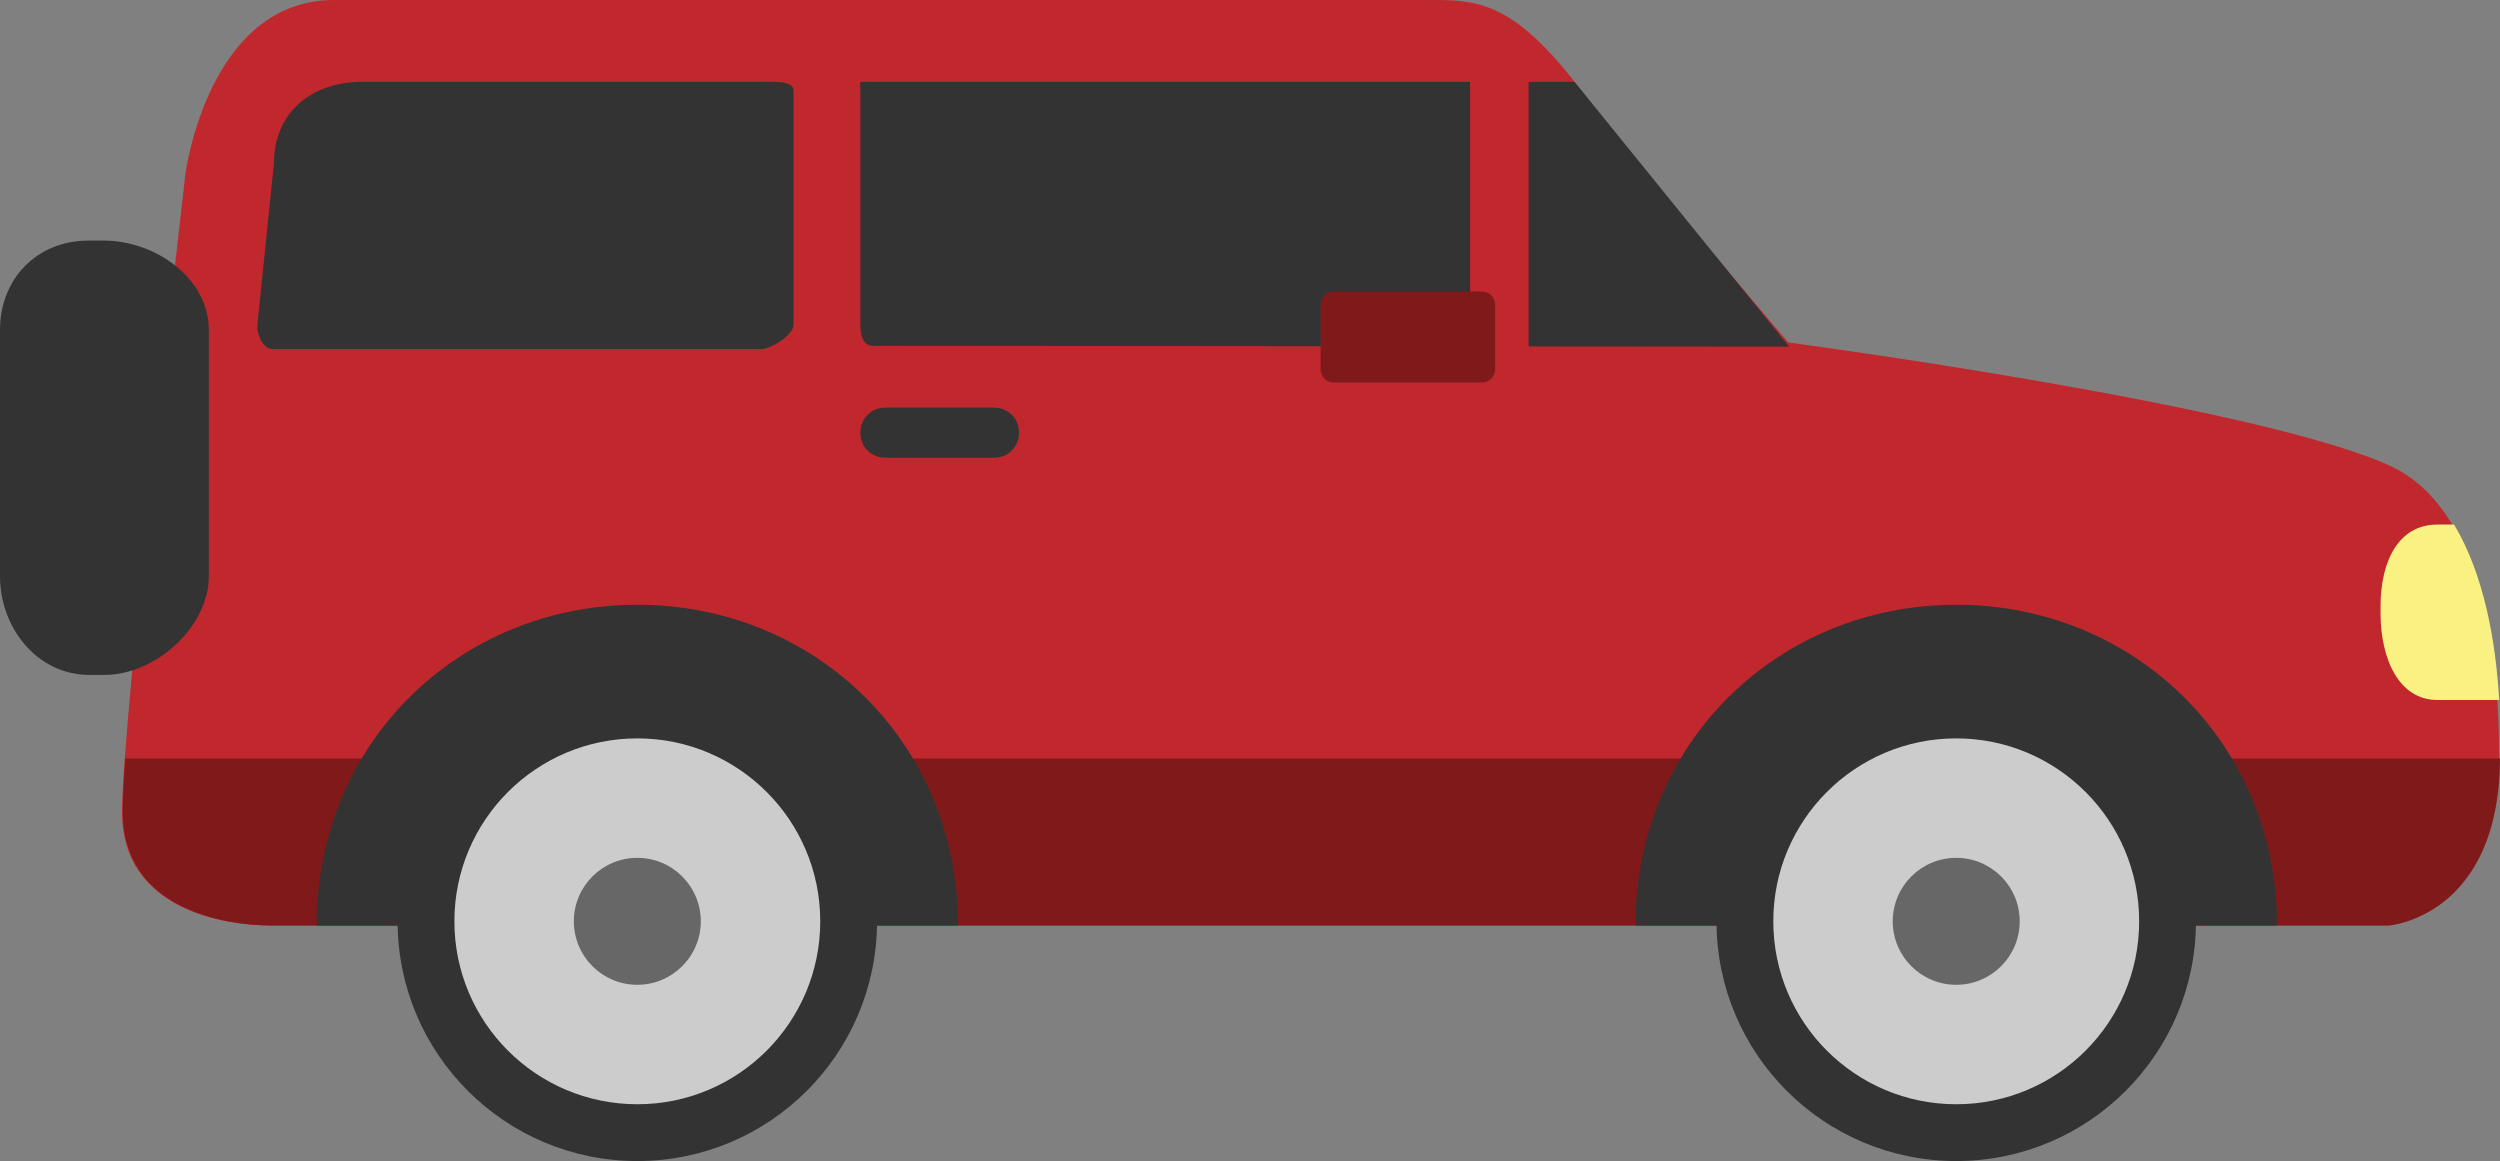 <?xml version="1.0" encoding="utf-8"?>
<!-- Generator: Adobe Illustrator 19.2.1, SVG Export Plug-In . SVG Version: 6.00 Build 0)  -->
<svg version="1.1" id="Layer_1" xmlns="http://www.w3.org/2000/svg" xmlns:xlink="http://www.w3.org/1999/xlink" x="0px" y="0px"
	 viewBox="0 0 299.3 139" style="enable-background:new 0 0 299.3 139;" xml:space="preserve">
<rect x="0" y="0" width="299.3" height="139" fill="#808080" stroke="none"/>
<style type="text/css">
	.st0{fill:#C1282D;}
	.st1{fill:#801A1A;}
	.st2{fill:#333333;}
	.st3{fill:#CDCCCC;}
	.st4{fill:#676767;}
	.st5{fill:#FAF183;}
</style>
<g>
	<g>
		<path class="st0" d="M22.2,20.8C22.2,20.8,24.9,0,40,0s122,0,130.9,0c5.7,0,10-0.1,18,10.3c11,14.2,25.2,30.7,25.2,30.7
			s55.7,7.4,71.9,14.7c11.1,5,13.2,22.3,13.2,35.1c0,18.7-13.3,20-13.3,20s-188.8,0-253.5,0c-5.6,0-17.8-1.9-17.8-13.6
			C14.7,85.5,22.2,20.8,22.2,20.8z"/>
		<g>
			<path class="st1" d="M14.7,97.2c0,11.7,12.3,13.6,17.8,13.6c64.6,0,253.5,0,253.5,0s13.2-1,13.3-20H15
				C14.8,93.8,14.7,95.8,14.7,97.2z"/>
		</g>
		<path class="st2" d="M214.2,41.5L188.5,9.8h-84.6c-1.2,0-0.9-0.2-0.9,1v28.1c0,1.2,0.3,2.5,1.5,2.5L214.2,41.5z"/>
		<path class="st2" d="M91.1,9.8H43.3c-6,0-10.5,3.7-10.5,9.7l-2,19.5c0,1.2,0.7,2.8,1.9,2.8h58.4c1.2,0,3.9-1.7,3.9-2.9V10.8
			C95,9.6,92.3,9.8,91.1,9.8z"/>
		<path class="st2" d="M122,51.8c0,1.7-1.3,3-3,3h-13c-1.7,0-3-1.3-3-3l0,0c0-1.7,1.3-3,3-3h13C120.7,48.8,122,50.1,122,51.8
			L122,51.8z"/>
		<path class="st2" d="M25,69c0,6-6.3,11.8-12.5,11.8h-1.8C4.4,80.8,0,75.1,0,69V39.5c0-6.1,4.4-10.7,10.6-10.7h1.8
			c6.3,0,12.6,4.6,12.6,10.7V69z"/>
		<path class="st2" d="M37.9,110.8c0-22,17.2-38.4,38.4-38.4s38.4,16.4,38.4,38.4L37.9,110.8L37.9,110.8z"/>
		<path class="st2" d="M195.8,110.8c0-22,17.2-38.4,38.4-38.4s38.4,16.4,38.4,38.4L195.8,110.8L195.8,110.8z"/>
		<circle class="st2" cx="76.3" cy="110.3" r="28.7"/>
		<circle class="st3" cx="76.3" cy="110.3" r="21.9"/>
		<circle class="st4" cx="76.3" cy="110.3" r="7.6"/>
		<circle class="st2" cx="234.2" cy="110.3" r="28.7"/>
		<circle class="st3" cx="234.2" cy="110.3" r="21.9"/>
		<circle class="st4" cx="234.2" cy="110.3" r="7.6"/>
		<g>
			<path class="st5" d="M291.8,62.8c-4.6,0-6.8,4.3-6.8,9.8v0.8c0,5.5,2.2,10.4,6.8,10.4h7.4c-0.4-7-1.8-15-5.4-21H291.8z"/>
		</g>
	</g>
	<rect x="176" y="7.8" class="st0" width="7" height="38"/>
	<path class="st1" d="M179,44.2c0,0.9-0.7,1.6-1.6,1.6h-17.7c-0.9,0-1.6-0.7-1.6-1.6v-7.7c0-0.9,0.7-1.6,1.6-1.6h17.7
		c0.9,0,1.6,0.7,1.6,1.6V44.2z"/>
</g>
</svg>
